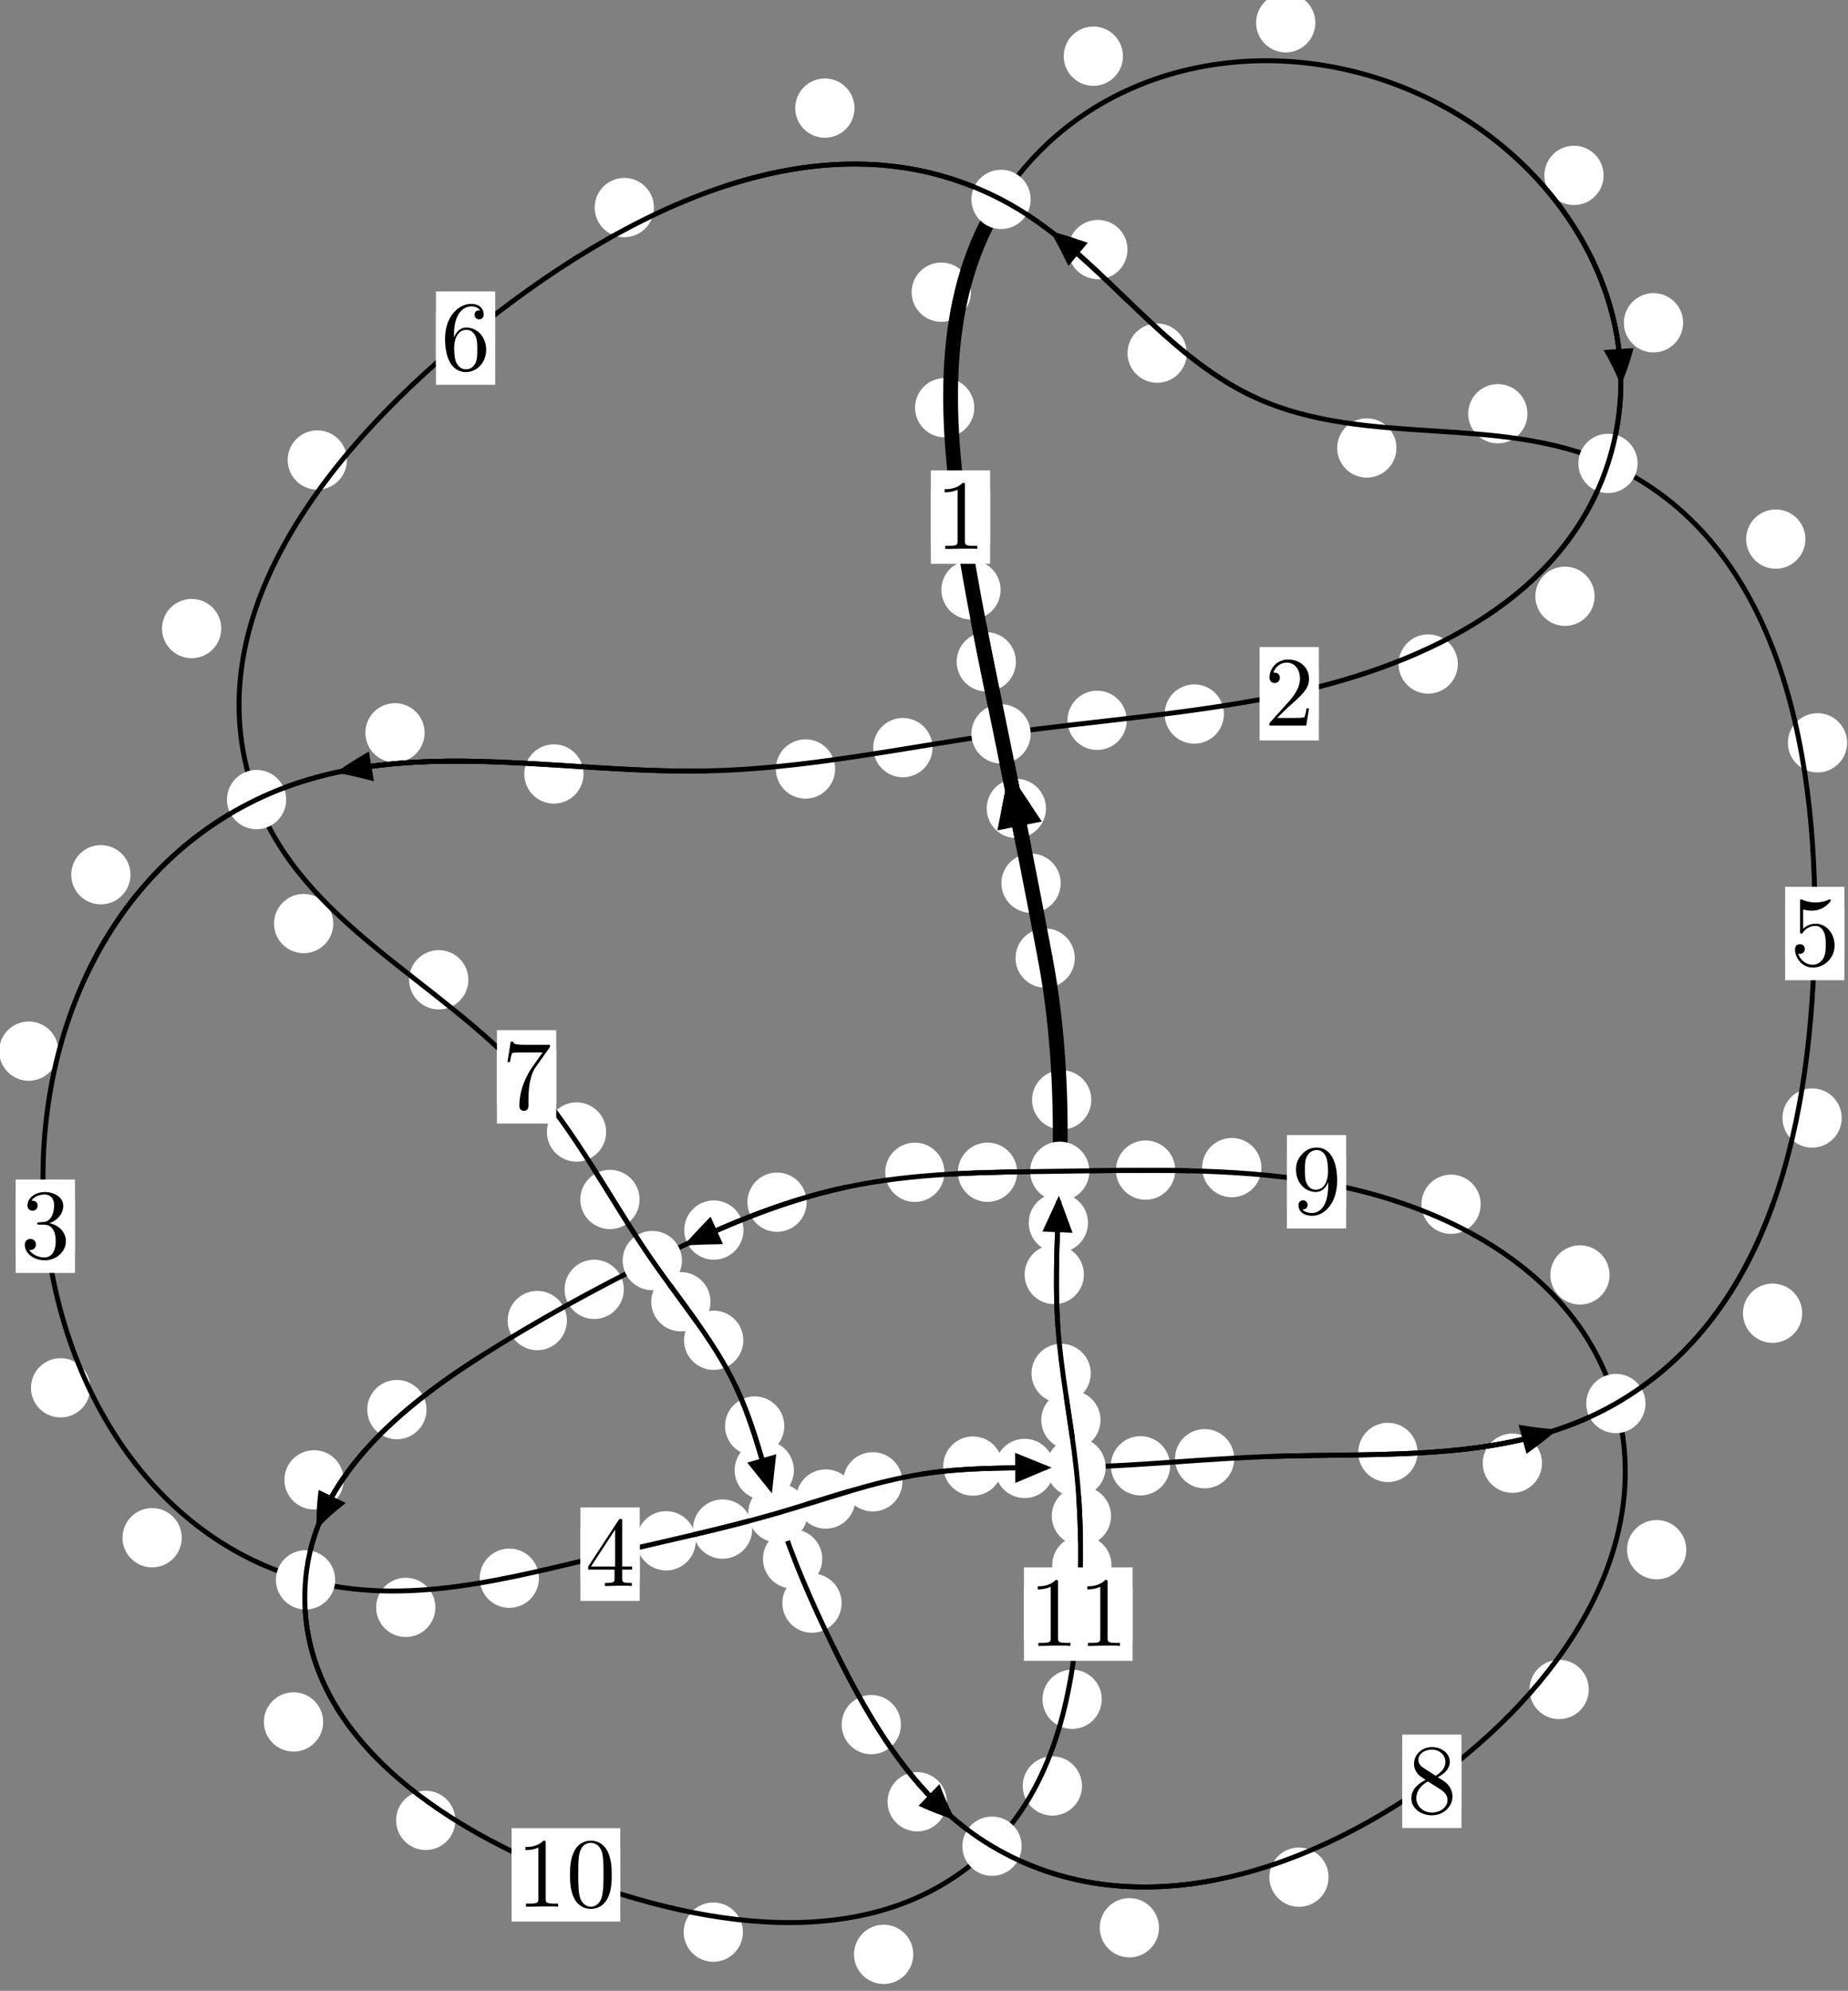 <?xml version="1.0"?>
<!-- Created by MetaPost 1.999 on 2021.07.06:0003 -->
<svg version="1.1" xmlns="http://www.w3.org/2000/svg" xmlns:xlink="http://www.w3.org/1999/xlink" width="186.453" height="200.759" viewBox="0 0 186.453 200.759">
<rect x="0" y="0" width="186.453" height="200.759" fill="#808080" stroke="none"/>
<!-- Original BoundingBox: -101.087036 -126.065720 85.366364 74.693665 -->
  <defs>
    <g transform="scale(0.01,0.01)" id="GLYPHcmr10_48">
      <path style="fill-rule: evenodd;" d="M460 -320C460 -400,455 -480,420 -554C374 -650,292 -666,250 -666C190 -666,117 -640,76 -547C44 -478,39 -400,39 -320C39 -245,43 -155,84 -79C127 2,200 22,249 22C303 22,379 1,423 -94C455 -163,460 -241,460 -320M249 -0C210 -0,151 -25,133 -121C122 -181,122 -273,122 -332C122 -396,122 -462,130 -516C149 -635,224 -644,249 -644C282 -644,348 -626,367 -527C377 -471,377 -395,377 -332C377 -257,377 -189,366 -125C351 -30,294 -0,249 -0"></path>
    </g>
    <g transform="scale(0.01,0.01)" id="GLYPHcmr10_49">
      <path style="fill-rule: evenodd;" d="M294 -640C294 -664,294 -666,271 -666C209 -602,121 -602,89 -602L89 -571C109 -571,168 -571,220 -597L220 -79C220 -43,217 -31,127 -31L95 -31L95 -0L257 -0L130 -3L217 -3L257 -3L297 -3L384 -3L419 -0L419 -31L387 -31C297 -31,294 -42,294 -79"></path>
    </g>
    <g transform="scale(0.01,0.01)" id="GLYPHcmr10_50">
      <path style="fill-rule: evenodd;" d="M127 -77L233 -180C389 -318,449 -372,449 -472C449 -586,359 -666,237 -666C124 -666,50 -574,50 -485C50 -429,100 -429,103 -429C120 -429,155 -441,155 -482C155 -508,137 -534,102 -534C94 -534,92 -534,89 -533C112 -598,166 -635,224 -635C315 -635,358 -554,358 -472C358 -392,308 -313,253 -251L61 -37C50 -26,50 -24,50 -0L421 -0L449 -174L424 -174C419 -144,412 -100,402 -85C395 -77,329 -77,307 -77"></path>
    </g>
    <g transform="scale(0.01,0.01)" id="GLYPHcmr10_51">
      <path style="fill-rule: evenodd;" d="M290 -352C372 -379,430 -449,430 -528C430 -610,342 -666,246 -666C145 -666,69 -606,69 -530C69 -497,91 -478,120 -478C151 -478,171 -500,171 -529C171 -579,124 -579,109 -579C140 -628,206 -641,242 -641C283 -641,338 -619,338 -529C338 -517,336 -459,310 -415C280 -367,246 -364,221 -363C213 -362,189 -360,182 -360C174 -359,167 -358,167 -348C167 -337,174 -337,191 -337L235 -337C317 -337,354 -269,354 -171C354 -35,285 -6,241 -6C198 -6,123 -23,88 -82C123 -77,154 -99,154 -137C154 -173,127 -193,98 -193C74 -193,42 -179,42 -135C42 -44,135 22,244 22C366 22,457 -69,457 -171C457 -253,394 -331,290 -352"></path>
    </g>
    <g transform="scale(0.01,0.01)" id="GLYPHcmr10_52">
      <path style="fill-rule: evenodd;" d="M294 -165L294 -78C294 -42,292 -31,218 -31L197 -31L197 -0L332 -0L238 -3L290 -3L332 -3L374 -3L427 -3L468 -0L468 -31L447 -31C373 -31,371 -42,371 -78L371 -165L471 -165L471 -196L371 -196L371 -651C371 -671,371 -677,355 -677C346 -677,343 -677,335 -665L28 -196L28 -165M300 -196L56 -196L300 -569"></path>
    </g>
    <g transform="scale(0.01,0.01)" id="GLYPHcmr10_53">
      <path style="fill-rule: evenodd;" d="M449 -201C449 -320,367 -420,259 -420C211 -420,168 -404,132 -369L132 -564C152 -558,185 -551,217 -551C340 -551,410 -642,410 -655C410 -661,407 -666,400 -666C399 -666,397 -666,392 -663C372 -654,323 -634,256 -634C216 -634,170 -641,123 -662C115 -665,113 -665,111 -665C101 -665,101 -657,101 -641L101 -345C101 -327,101 -319,115 -319C122 -319,124 -322,128 -328C139 -344,176 -398,257 -398C309 -398,334 -352,342 -334C358 -297,360 -258,360 -208C360 -173,360 -113,336 -71C312 -32,275 -6,229 -6C156 -6,99 -59,82 -118C85 -117,88 -116,99 -116C132 -116,149 -141,149 -165C149 -189,132 -214,99 -214C85 -214,50 -207,50 -161C50 -75,119 22,231 22C347 22,449 -74,449 -201"></path>
    </g>
    <g transform="scale(0.01,0.01)" id="GLYPHcmr10_54">
      <path style="fill-rule: evenodd;" d="M132 -328L132 -352C132 -605,256 -641,307 -641C331 -641,373 -635,395 -601C380 -601,340 -601,340 -556C340 -525,364 -510,386 -510C402 -510,432 -519,432 -558C432 -618,388 -666,305 -666C177 -666,42 -537,42 -316C42 -49,158 22,251 22C362 22,457 -72,457 -204C457 -331,368 -427,257 -427C189 -427,152 -376,132 -328M251 -6C188 -6,158 -66,152 -81C134 -128,134 -208,134 -226C134 -304,166 -404,256 -404C272 -404,318 -404,349 -342C367 -305,367 -254,367 -205C367 -157,367 -107,350 -71C320 -11,274 -6,251 -6"></path>
    </g>
    <g transform="scale(0.01,0.01)" id="GLYPHcmr10_55">
      <path style="fill-rule: evenodd;" d="M476 -609C485 -621,485 -623,485 -644L242 -644C120 -644,118 -657,114 -676L89 -676L56 -470L81 -470C84 -486,93 -549,106 -561C113 -567,191 -567,204 -567L411 -567C400 -551,321 -442,299 -409C209 -274,176 -135,176 -33C176 -23,176 22,222 22C268 22,268 -23,268 -33L268 -84C268 -139,271 -194,279 -248C283 -271,297 -357,341 -419"></path>
    </g>
    <g transform="scale(0.01,0.01)" id="GLYPHcmr10_56">
      <path style="fill-rule: evenodd;" d="M163 -457C117 -487,113 -521,113 -538C113 -599,178 -641,249 -641C322 -641,386 -589,386 -517C386 -460,347 -412,287 -377M309 -362C381 -399,430 -451,430 -517C430 -609,341 -666,250 -666C150 -666,69 -592,69 -499C69 -481,71 -436,113 -389C124 -377,161 -352,186 -335C128 -306,42 -250,42 -151C42 -45,144 22,249 22C362 22,457 -61,457 -168C457 -204,446 -249,408 -291C389 -312,373 -322,309 -362M209 -320L332 -242C360 -223,407 -193,407 -132C407 -58,332 -6,250 -6C164 -6,92 -68,92 -151C92 -209,124 -273,209 -320"></path>
    </g>
    <g transform="scale(0.01,0.01)" id="GLYPHcmr10_57">
      <path style="fill-rule: evenodd;" d="M367 -318L367 -286C367 -52,263 -6,205 -6C188 -6,134 -8,107 -42C151 -42,159 -71,159 -88C159 -119,135 -134,113 -134C97 -134,67 -125,67 -86C67 -19,121 22,206 22C335 22,457 -114,457 -329C457 -598,342 -666,253 -666C198 -666,149 -648,106 -603C65 -558,42 -516,42 -441C42 -316,130 -218,242 -218C303 -218,344 -260,367 -318M243 -241C227 -241,181 -241,150 -304C132 -341,132 -391,132 -440C132 -494,132 -541,153 -578C180 -628,218 -641,253 -641C299 -641,332 -607,349 -562C361 -530,365 -467,365 -421C365 -338,331 -241,243 -241"></path>
    </g>
  </defs>
  <path d="M107.015 89.062C107.015 88.27,106.7 87.509,106.139 86.949C105.579 86.388,104.819 86.073,104.026 86.073C103.233 86.073,102.473 86.388,101.913 86.949C101.352 87.509,101.037 88.27,101.037 89.062C101.037 89.855,101.352 90.615,101.913 91.176C102.473 91.736,103.233 92.051,104.026 92.051C104.819 92.051,105.579 91.736,106.139 91.176C106.7 90.615,107.015 89.855,107.015 89.062Z" style="fill: rgb(100%,100%,100%);stroke: none;"></path>
  <path d="M108.44 96.61C108.44 95.818,108.125 95.058,107.564 94.497C107.004 93.937,106.244 93.622,105.451 93.622C104.658 93.622,103.898 93.937,103.338 94.497C102.777 95.058,102.462 95.818,102.462 96.61C102.462 97.403,102.777 98.163,103.338 98.724C103.898 99.284,104.658 99.599,105.451 99.599C106.244 99.599,107.004 99.284,107.564 98.724C108.125 98.163,108.44 97.403,108.44 96.61Z" style="fill: rgb(100%,100%,100%);stroke: none;"></path>
  <path d="M102.5 66.737C102.5 65.944,102.185 65.184,101.625 64.623C101.064 64.063,100.304 63.748,99.512 63.748C98.719 63.748,97.959 64.063,97.398 64.623C96.838 65.184,96.523 65.944,96.523 66.737C96.523 67.529,96.838 68.29,97.398 68.85C97.959 69.411,98.719 69.725,99.512 69.725C100.304 69.725,101.064 69.411,101.625 68.85C102.185 68.29,102.5 67.529,102.5 66.737Z" style="fill: rgb(100%,100%,100%);stroke: none;"></path>
  <path d="M105.531 81.525C105.531 80.732,105.216 79.972,104.655 79.412C104.095 78.851,103.335 78.536,102.542 78.536C101.749 78.536,100.989 78.851,100.429 79.412C99.868 79.972,99.553 80.732,99.553 81.525C99.553 82.318,99.868 83.078,100.429 83.638C100.989 84.199,101.749 84.514,102.542 84.514C103.335 84.514,104.095 84.199,104.655 83.638C105.216 83.078,105.531 82.318,105.531 81.525Z" style="fill: rgb(100%,100%,100%);stroke: none;"></path>
  <path d="M98.3 41.112C98.3 40.319,97.985 39.559,97.425 38.999C96.864 38.438,96.104 38.123,95.311 38.123C94.519 38.123,93.758 38.438,93.198 38.999C92.638 39.559,92.323 40.319,92.323 41.112C92.323 41.905,92.638 42.665,93.198 43.225C93.758 43.786,94.519 44.101,95.311 44.101C96.104 44.101,96.864 43.786,97.425 43.225C97.985 42.665,98.3 41.905,98.3 41.112Z" style="fill: rgb(100%,100%,100%);stroke: none;"></path>
  <path d="M100.957 59.48C100.957 58.688,100.642 57.928,100.081 57.367C99.521 56.807,98.761 56.492,97.968 56.492C97.175 56.492,96.415 56.807,95.855 57.367C95.294 57.928,94.979 58.688,94.979 59.48C94.979 60.273,95.294 61.033,95.855 61.594C96.415 62.154,97.175 62.469,97.968 62.469C98.761 62.469,99.521 62.154,100.081 61.594C100.642 61.033,100.957 60.273,100.957 59.48Z" style="fill: rgb(100%,100%,100%);stroke: none;"></path>
  <path d="M113.301 5.667C113.301 4.874,112.986 4.114,112.426 3.553C111.865 2.993,111.105 2.678,110.312 2.678C109.52 2.678,108.76 2.993,108.199 3.553C107.639 4.114,107.324 4.874,107.324 5.667C107.324 6.459,107.639 7.22,108.199 7.78C108.76 8.341,109.52 8.656,110.312 8.656C111.105 8.656,111.865 8.341,112.426 7.78C112.986 7.22,113.301 6.459,113.301 5.667Z" style="fill: rgb(100%,100%,100%);stroke: none;"></path>
  <path d="M97.956 29.463C97.956 28.671,97.641 27.911,97.081 27.35C96.52 26.79,95.76 26.475,94.967 26.475C94.175 26.475,93.414 26.79,92.854 27.35C92.293 27.911,91.979 28.671,91.979 29.463C91.979 30.256,92.293 31.016,92.854 31.577C93.414 32.137,94.175 32.452,94.967 32.452C95.76 32.452,96.52 32.137,97.081 31.577C97.641 31.016,97.956 30.256,97.956 29.463Z" style="fill: rgb(100%,100%,100%);stroke: none;"></path>
  <path d="M161.795 17.686C161.795 16.893,161.48 16.133,160.919 15.572C160.359 15.012,159.599 14.697,158.806 14.697C158.013 14.697,157.253 15.012,156.693 15.572C156.132 16.133,155.817 16.893,155.817 17.686C155.817 18.478,156.132 19.238,156.693 19.799C157.253 20.359,158.013 20.674,158.806 20.674C159.599 20.674,160.359 20.359,160.919 19.799C161.48 19.238,161.795 18.478,161.795 17.686Z" style="fill: rgb(100%,100%,100%);stroke: none;"></path>
  <path d="M132.711 2.295C132.711 1.502,132.396 0.742,131.836 0.182C131.275 -0.379,130.515 -0.694,129.723 -0.694C128.93 -0.694,128.17 -0.379,127.609 0.182C127.049 0.742,126.734 1.502,126.734 2.295C126.734 3.088,127.049 3.848,127.609 4.408C128.17 4.969,128.93 5.284,129.723 5.284C130.515 5.284,131.275 4.969,131.836 4.408C132.396 3.848,132.711 3.088,132.711 2.295Z" style="fill: rgb(100%,100%,100%);stroke: none;"></path>
  <path d="M160.886 60.129C160.886 59.336,160.572 58.576,160.011 58.015C159.451 57.455,158.69 57.14,157.898 57.14C157.105 57.14,156.345 57.455,155.784 58.015C155.224 58.576,154.909 59.336,154.909 60.129C154.909 60.921,155.224 61.682,155.784 62.242C156.345 62.802,157.105 63.117,157.898 63.117C158.69 63.117,159.451 62.802,160.011 62.242C160.572 61.682,160.886 60.921,160.886 60.129Z" style="fill: rgb(100%,100%,100%);stroke: none;"></path>
  <path d="M169.818 32.549C169.818 31.756,169.503 30.996,168.942 30.436C168.382 29.875,167.622 29.56,166.829 29.56C166.036 29.56,165.276 29.875,164.716 30.436C164.155 30.996,163.84 31.756,163.84 32.549C163.84 33.342,164.155 34.102,164.716 34.662C165.276 35.223,166.036 35.538,166.829 35.538C167.622 35.538,168.382 35.223,168.942 34.662C169.503 34.102,169.818 33.342,169.818 32.549Z" style="fill: rgb(100%,100%,100%);stroke: none;"></path>
  <path d="M123.486 72.004C123.486 71.211,123.171 70.451,122.61 69.89C122.05 69.33,121.29 69.015,120.497 69.015C119.704 69.015,118.944 69.33,118.384 69.89C117.823 70.451,117.508 71.211,117.508 72.004C117.508 72.796,117.823 73.556,118.384 74.117C118.944 74.677,119.704 74.992,120.497 74.992C121.29 74.992,122.05 74.677,122.61 74.117C123.171 73.556,123.486 72.796,123.486 72.004Z" style="fill: rgb(100%,100%,100%);stroke: none;"></path>
  <path d="M147.085 66.96C147.085 66.167,146.77 65.407,146.209 64.846C145.649 64.286,144.889 63.971,144.096 63.971C143.303 63.971,142.543 64.286,141.983 64.846C141.422 65.407,141.107 66.167,141.107 66.96C141.107 67.752,141.422 68.512,141.983 69.073C142.543 69.633,143.303 69.948,144.096 69.948C144.889 69.948,145.649 69.633,146.209 69.073C146.77 68.512,147.085 67.752,147.085 66.96Z" style="fill: rgb(100%,100%,100%);stroke: none;"></path>
  <path d="M94.085 75.391C94.085 74.599,93.77 73.838,93.209 73.278C92.649 72.717,91.889 72.402,91.096 72.402C90.303 72.402,89.543 72.717,88.983 73.278C88.422 73.838,88.107 74.599,88.107 75.391C88.107 76.184,88.422 76.944,88.983 77.505C89.543 78.065,90.303 78.38,91.096 78.38C91.889 78.38,92.649 78.065,93.209 77.505C93.77 76.944,94.085 76.184,94.085 75.391Z" style="fill: rgb(100%,100%,100%);stroke: none;"></path>
  <path d="M113.683 72.638C113.683 71.846,113.368 71.085,112.807 70.525C112.247 69.964,111.487 69.65,110.694 69.65C109.901 69.65,109.141 69.964,108.581 70.525C108.02 71.085,107.705 71.846,107.705 72.638C107.705 73.431,108.02 74.191,108.581 74.752C109.141 75.312,109.901 75.627,110.694 75.627C111.487 75.627,112.247 75.312,112.807 74.752C113.368 74.191,113.683 73.431,113.683 72.638Z" style="fill: rgb(100%,100%,100%);stroke: none;"></path>
  <path d="M58.873 78.046C58.873 77.254,58.558 76.494,57.998 75.933C57.437 75.373,56.677 75.058,55.884 75.058C55.092 75.058,54.332 75.373,53.771 75.933C53.211 76.494,52.896 77.254,52.896 78.046C52.896 78.839,53.211 79.599,53.771 80.16C54.332 80.72,55.092 81.035,55.884 81.035C56.677 81.035,57.437 80.72,57.998 80.16C58.558 79.599,58.873 78.839,58.873 78.046Z" style="fill: rgb(100%,100%,100%);stroke: none;"></path>
  <path d="M84.258 77.545C84.258 76.752,83.944 75.992,83.383 75.431C82.823 74.871,82.062 74.556,81.27 74.556C80.477 74.556,79.717 74.871,79.156 75.431C78.596 75.992,78.281 76.752,78.281 77.545C78.281 78.337,78.596 79.098,79.156 79.658C79.717 80.219,80.477 80.534,81.27 80.534C82.062 80.534,82.823 80.219,83.383 79.658C83.944 79.098,84.258 78.337,84.258 77.545Z" style="fill: rgb(100%,100%,100%);stroke: none;"></path>
  <path d="M13.164 88.21C13.164 87.417,12.849 86.657,12.288 86.096C11.728 85.536,10.968 85.221,10.175 85.221C9.382 85.221,8.622 85.536,8.062 86.096C7.501 86.657,7.186 87.417,7.186 88.21C7.186 89.002,7.501 89.762,8.062 90.323C8.622 90.883,9.382 91.198,10.175 91.198C10.968 91.198,11.728 90.883,12.288 90.323C12.849 89.762,13.164 89.002,13.164 88.21Z" style="fill: rgb(100%,100%,100%);stroke: none;"></path>
  <path d="M42.842 73.896C42.842 73.103,42.527 72.343,41.966 71.782C41.406 71.222,40.646 70.907,39.853 70.907C39.06 70.907,38.3 71.222,37.74 71.782C37.179 72.343,36.864 73.103,36.864 73.896C36.864 74.688,37.179 75.448,37.74 76.009C38.3 76.569,39.06 76.884,39.853 76.884C40.646 76.884,41.406 76.569,41.966 76.009C42.527 75.448,42.842 74.688,42.842 73.896Z" style="fill: rgb(100%,100%,100%);stroke: none;"></path>
  <path d="M9.103 139.947C9.103 139.155,8.788 138.394,8.227 137.834C7.667 137.273,6.907 136.959,6.114 136.959C5.321 136.959,4.561 137.273,4.001 137.834C3.44 138.394,3.125 139.155,3.125 139.947C3.125 140.74,3.44 141.5,4.001 142.061C4.561 142.621,5.321 142.936,6.114 142.936C6.907 142.936,7.667 142.621,8.227 142.061C8.788 141.5,9.103 140.74,9.103 139.947Z" style="fill: rgb(100%,100%,100%);stroke: none;"></path>
  <path d="M5.89 105.998C5.89 105.205,5.575 104.445,5.015 103.884C4.455 103.324,3.694 103.009,2.902 103.009C2.109 103.009,1.349 103.324,0.788 103.884C0.228 104.445,-0.087 105.205,-0.087 105.998C-0.087 106.79,0.228 107.55,0.788 108.111C1.349 108.671,2.109 108.986,2.902 108.986C3.694 108.986,4.455 108.671,5.015 108.111C5.575 107.55,5.89 106.79,5.89 105.998Z" style="fill: rgb(100%,100%,100%);stroke: none;"></path>
  <path d="M43.927 162.091C43.927 161.298,43.612 160.538,43.052 159.977C42.492 159.417,41.731 159.102,40.939 159.102C40.146 159.102,39.386 159.417,38.825 159.977C38.265 160.538,37.95 161.298,37.95 162.091C37.95 162.883,38.265 163.643,38.825 164.204C39.386 164.764,40.146 165.079,40.939 165.079C41.731 165.079,42.492 164.764,43.052 164.204C43.612 163.643,43.927 162.883,43.927 162.091Z" style="fill: rgb(100%,100%,100%);stroke: none;"></path>
  <path d="M18.337 155.065C18.337 154.272,18.022 153.512,17.462 152.952C16.901 152.391,16.141 152.076,15.348 152.076C14.556 152.076,13.796 152.391,13.235 152.952C12.675 153.512,12.36 154.272,12.36 155.065C12.36 155.858,12.675 156.618,13.235 157.178C13.796 157.739,14.556 158.054,15.348 158.054C16.141 158.054,16.901 157.739,17.462 157.178C18.022 156.618,18.337 155.858,18.337 155.065Z" style="fill: rgb(100%,100%,100%);stroke: none;"></path>
  <path d="M70.198 155.374C70.198 154.582,69.883 153.821,69.322 153.261C68.762 152.701,68.002 152.386,67.209 152.386C66.416 152.386,65.656 152.701,65.096 153.261C64.535 153.821,64.22 154.582,64.22 155.374C64.22 156.167,64.535 156.927,65.096 157.488C65.656 158.048,66.416 158.363,67.209 158.363C68.002 158.363,68.762 158.048,69.322 157.488C69.883 156.927,70.198 156.167,70.198 155.374Z" style="fill: rgb(100%,100%,100%);stroke: none;"></path>
  <path d="M54.376 159.148C54.376 158.355,54.061 157.595,53.501 157.034C52.94 156.474,52.18 156.159,51.387 156.159C50.595 156.159,49.834 156.474,49.274 157.034C48.713 157.595,48.398 158.355,48.398 159.148C48.398 159.94,48.713 160.7,49.274 161.261C49.834 161.821,50.595 162.136,51.387 162.136C52.18 162.136,52.94 161.821,53.501 161.261C54.061 160.7,54.376 159.94,54.376 159.148Z" style="fill: rgb(100%,100%,100%);stroke: none;"></path>
  <path d="M86.301 151.162C86.301 150.37,85.986 149.609,85.426 149.049C84.865 148.489,84.105 148.174,83.312 148.174C82.52 148.174,81.759 148.489,81.199 149.049C80.639 149.609,80.324 150.37,80.324 151.162C80.324 151.955,80.639 152.715,81.199 153.276C81.759 153.836,82.52 154.151,83.312 154.151C84.105 154.151,84.865 153.836,85.426 153.276C85.986 152.715,86.301 151.955,86.301 151.162Z" style="fill: rgb(100%,100%,100%);stroke: none;"></path>
  <path d="M75.894 154.192C75.894 153.399,75.579 152.639,75.019 152.079C74.458 151.518,73.698 151.203,72.906 151.203C72.113 151.203,71.353 151.518,70.792 152.079C70.232 152.639,69.917 153.399,69.917 154.192C69.917 154.985,70.232 155.745,70.792 156.305C71.353 156.866,72.113 157.181,72.906 157.181C73.698 157.181,74.458 156.866,75.019 156.305C75.579 155.745,75.894 154.985,75.894 154.192Z" style="fill: rgb(100%,100%,100%);stroke: none;"></path>
  <path d="M101.148 147.839C101.148 147.047,100.833 146.286,100.273 145.726C99.712 145.165,98.952 144.851,98.159 144.851C97.367 144.851,96.607 145.165,96.046 145.726C95.486 146.286,95.171 147.047,95.171 147.839C95.171 148.632,95.486 149.392,96.046 149.953C96.607 150.513,97.367 150.828,98.159 150.828C98.952 150.828,99.712 150.513,100.273 149.953C100.833 149.392,101.148 148.632,101.148 147.839Z" style="fill: rgb(100%,100%,100%);stroke: none;"></path>
  <path d="M91.047 149.426C91.047 148.633,90.732 147.873,90.172 147.312C89.611 146.752,88.851 146.437,88.059 146.437C87.266 146.437,86.506 146.752,85.945 147.312C85.385 147.873,85.07 148.633,85.07 149.426C85.07 150.218,85.385 150.978,85.945 151.539C86.506 152.099,87.266 152.414,88.059 152.414C88.851 152.414,89.611 152.099,90.172 151.539C90.732 150.978,91.047 150.218,91.047 149.426Z" style="fill: rgb(100%,100%,100%);stroke: none;"></path>
  <path d="M118.056 147.809C118.056 147.017,117.741 146.257,117.181 145.696C116.62 145.136,115.86 144.821,115.068 144.821C114.275 144.821,113.515 145.136,112.954 145.696C112.394 146.257,112.079 147.017,112.079 147.809C112.079 148.602,112.394 149.362,112.954 149.923C113.515 150.483,114.275 150.798,115.068 150.798C115.86 150.798,116.62 150.483,117.181 149.923C117.741 149.362,118.056 148.602,118.056 147.809Z" style="fill: rgb(100%,100%,100%);stroke: none;"></path>
  <path d="M106.366 148.078C106.366 147.285,106.051 146.525,105.491 145.964C104.93 145.404,104.17 145.089,103.377 145.089C102.585 145.089,101.825 145.404,101.264 145.964C100.704 146.525,100.389 147.285,100.389 148.078C100.389 148.87,100.704 149.63,101.264 150.191C101.825 150.751,102.585 151.066,103.377 151.066C104.17 151.066,104.93 150.751,105.491 150.191C106.051 149.63,106.366 148.87,106.366 148.078Z" style="fill: rgb(100%,100%,100%);stroke: none;"></path>
  <path d="M143.018 146.464C143.018 145.671,142.703 144.911,142.142 144.35C141.582 143.79,140.822 143.475,140.029 143.475C139.236 143.475,138.476 143.79,137.916 144.35C137.355 144.911,137.04 145.671,137.04 146.464C137.04 147.256,137.355 148.017,137.916 148.577C138.476 149.138,139.236 149.452,140.029 149.452C140.822 149.452,141.582 149.138,142.142 148.577C142.703 148.017,143.018 147.256,143.018 146.464Z" style="fill: rgb(100%,100%,100%);stroke: none;"></path>
  <path d="M124.529 147.098C124.529 146.305,124.214 145.545,123.654 144.984C123.093 144.424,122.333 144.109,121.54 144.109C120.748 144.109,119.988 144.424,119.427 144.984C118.867 145.545,118.552 146.305,118.552 147.098C118.552 147.89,118.867 148.65,119.427 149.211C119.988 149.771,120.748 150.086,121.54 150.086C122.333 150.086,123.093 149.771,123.654 149.211C124.214 148.65,124.529 147.89,124.529 147.098Z" style="fill: rgb(100%,100%,100%);stroke: none;"></path>
  <path d="M181.831 132.423C181.831 131.631,181.516 130.871,180.956 130.31C180.395 129.75,179.635 129.435,178.842 129.435C178.05 129.435,177.29 129.75,176.729 130.31C176.169 130.871,175.854 131.631,175.854 132.423C175.854 133.216,176.169 133.976,176.729 134.537C177.29 135.097,178.05 135.412,178.842 135.412C179.635 135.412,180.395 135.097,180.956 134.537C181.516 133.976,181.831 133.216,181.831 132.423Z" style="fill: rgb(100%,100%,100%);stroke: none;"></path>
  <path d="M155.577 147.55C155.577 146.757,155.262 145.997,154.702 145.436C154.141 144.876,153.381 144.561,152.588 144.561C151.796 144.561,151.036 144.876,150.475 145.436C149.915 145.997,149.6 146.757,149.6 147.55C149.6 148.342,149.915 149.102,150.475 149.663C151.036 150.223,151.796 150.538,152.588 150.538C153.381 150.538,154.141 150.223,154.702 149.663C155.262 149.102,155.577 148.342,155.577 147.55Z" style="fill: rgb(100%,100%,100%);stroke: none;"></path>
  <path d="M186.366 74.905C186.366 74.113,186.051 73.353,185.491 72.792C184.93 72.232,184.17 71.917,183.378 71.917C182.585 71.917,181.825 72.232,181.264 72.792C180.704 73.353,180.389 74.113,180.389 74.905C180.389 75.698,180.704 76.458,181.264 77.019C181.825 77.579,182.585 77.894,183.378 77.894C184.17 77.894,184.93 77.579,185.491 77.019C186.051 76.458,186.366 75.698,186.366 74.905Z" style="fill: rgb(100%,100%,100%);stroke: none;"></path>
  <path d="M185.82 112.741C185.82 111.948,185.505 111.188,184.944 110.628C184.384 110.067,183.623 109.752,182.831 109.752C182.038 109.752,181.278 110.067,180.717 110.628C180.157 111.188,179.842 111.948,179.842 112.741C179.842 113.534,180.157 114.294,180.717 114.854C181.278 115.415,182.038 115.73,182.831 115.73C183.623 115.73,184.384 115.415,184.944 114.854C185.505 114.294,185.82 113.534,185.82 112.741Z" style="fill: rgb(100%,100%,100%);stroke: none;"></path>
  <path d="M154.112 41.72C154.112 40.927,153.797 40.167,153.236 39.606C152.676 39.046,151.916 38.731,151.123 38.731C150.33 38.731,149.57 39.046,149.01 39.606C148.449 40.167,148.134 40.927,148.134 41.72C148.134 42.512,148.449 43.272,149.01 43.833C149.57 44.393,150.33 44.708,151.123 44.708C151.916 44.708,152.676 44.393,153.236 43.833C153.797 43.272,154.112 42.512,154.112 41.72Z" style="fill: rgb(100%,100%,100%);stroke: none;"></path>
  <path d="M182.156 54.363C182.156 53.57,181.841 52.81,181.281 52.249C180.72 51.689,179.96 51.374,179.167 51.374C178.375 51.374,177.614 51.689,177.054 52.249C176.493 52.81,176.178 53.57,176.178 54.363C176.178 55.155,176.493 55.916,177.054 56.476C177.614 57.037,178.375 57.352,179.167 57.352C179.96 57.352,180.72 57.037,181.281 56.476C181.841 55.916,182.156 55.155,182.156 54.363Z" style="fill: rgb(100%,100%,100%);stroke: none;"></path>
  <path d="M119.74 35.611C119.74 34.818,119.425 34.058,118.865 33.497C118.304 32.937,117.544 32.622,116.752 32.622C115.959 32.622,115.199 32.937,114.638 33.497C114.078 34.058,113.763 34.818,113.763 35.611C113.763 36.403,114.078 37.163,114.638 37.724C115.199 38.284,115.959 38.599,116.752 38.599C117.544 38.599,118.304 38.284,118.865 37.724C119.425 37.163,119.74 36.403,119.74 35.611Z" style="fill: rgb(100%,100%,100%);stroke: none;"></path>
  <path d="M140.892 45.175C140.892 44.383,140.577 43.622,140.017 43.062C139.456 42.502,138.696 42.187,137.904 42.187C137.111 42.187,136.351 42.502,135.79 43.062C135.23 43.622,134.915 44.383,134.915 45.175C134.915 45.968,135.23 46.728,135.79 47.289C136.351 47.849,137.111 48.164,137.904 48.164C138.696 48.164,139.456 47.849,140.017 47.289C140.577 46.728,140.892 45.968,140.892 45.175Z" style="fill: rgb(100%,100%,100%);stroke: none;"></path>
  <path d="M86.213 10.904C86.213 10.111,85.898 9.351,85.337 8.79C84.777 8.23,84.017 7.915,83.224 7.915C82.431 7.915,81.671 8.23,81.111 8.79C80.55 9.351,80.235 10.111,80.235 10.904C80.235 11.696,80.55 12.456,81.111 13.017C81.671 13.577,82.431 13.892,83.224 13.892C84.017 13.892,84.777 13.577,85.337 13.017C85.898 12.456,86.213 11.696,86.213 10.904Z" style="fill: rgb(100%,100%,100%);stroke: none;"></path>
  <path d="M113.757 25.166C113.757 24.373,113.442 23.613,112.881 23.053C112.321 22.492,111.561 22.177,110.768 22.177C109.975 22.177,109.215 22.492,108.655 23.053C108.094 23.613,107.779 24.373,107.779 25.166C107.779 25.959,108.094 26.719,108.655 27.279C109.215 27.84,109.975 28.155,110.768 28.155C111.561 28.155,112.321 27.84,112.881 27.279C113.442 26.719,113.757 25.959,113.757 25.166Z" style="fill: rgb(100%,100%,100%);stroke: none;"></path>
  <path d="M35.002 46.388C35.002 45.595,34.687 44.835,34.127 44.275C33.566 43.714,32.806 43.399,32.014 43.399C31.221 43.399,30.461 43.714,29.9 44.275C29.34 44.835,29.025 45.595,29.025 46.388C29.025 47.181,29.34 47.941,29.9 48.501C30.461 49.062,31.221 49.377,32.014 49.377C32.806 49.377,33.566 49.062,34.127 48.501C34.687 47.941,35.002 47.181,35.002 46.388Z" style="fill: rgb(100%,100%,100%);stroke: none;"></path>
  <path d="M65.979 20.932C65.979 20.139,65.664 19.379,65.103 18.819C64.543 18.258,63.783 17.943,62.99 17.943C62.197 17.943,61.437 18.258,60.877 18.819C60.316 19.379,60.001 20.139,60.001 20.932C60.001 21.725,60.316 22.485,60.877 23.045C61.437 23.606,62.197 23.921,62.99 23.921C63.783 23.921,64.543 23.606,65.103 23.045C65.664 22.485,65.979 21.725,65.979 20.932Z" style="fill: rgb(100%,100%,100%);stroke: none;"></path>
  <path d="M33.625 93.134C33.625 92.341,33.31 91.581,32.749 91.02C32.189 90.46,31.429 90.145,30.636 90.145C29.843 90.145,29.083 90.46,28.523 91.02C27.962 91.581,27.647 92.341,27.647 93.134C27.647 93.926,27.962 94.686,28.523 95.247C29.083 95.807,29.843 96.122,30.636 96.122C31.429 96.122,32.189 95.807,32.749 95.247C33.31 94.686,33.625 93.926,33.625 93.134Z" style="fill: rgb(100%,100%,100%);stroke: none;"></path>
  <path d="M22.324 63.386C22.324 62.593,22.009 61.833,21.449 61.272C20.888 60.712,20.128 60.397,19.335 60.397C18.543 60.397,17.782 60.712,17.222 61.272C16.661 61.833,16.347 62.593,16.347 63.386C16.347 64.178,16.661 64.938,17.222 65.499C17.782 66.059,18.543 66.374,19.335 66.374C20.128 66.374,20.888 66.059,21.449 65.499C22.009 64.938,22.324 64.178,22.324 63.386Z" style="fill: rgb(100%,100%,100%);stroke: none;"></path>
  <path d="M61.157 114.152C61.157 113.359,60.842 112.599,60.282 112.038C59.721 111.478,58.961 111.163,58.168 111.163C57.376 111.163,56.616 111.478,56.055 112.038C55.495 112.599,55.18 113.359,55.18 114.152C55.18 114.944,55.495 115.705,56.055 116.265C56.616 116.826,57.376 117.141,58.168 117.141C58.961 117.141,59.721 116.826,60.282 116.265C60.842 115.705,61.157 114.944,61.157 114.152Z" style="fill: rgb(100%,100%,100%);stroke: none;"></path>
  <path d="M47.255 98.802C47.255 98.009,46.94 97.249,46.379 96.688C45.819 96.128,45.059 95.813,44.266 95.813C43.473 95.813,42.713 96.128,42.153 96.688C41.592 97.249,41.277 98.009,41.277 98.802C41.277 99.594,41.592 100.354,42.153 100.915C42.713 101.475,43.473 101.79,44.266 101.79C45.059 101.79,45.819 101.475,46.379 100.915C46.94 100.354,47.255 99.594,47.255 98.802Z" style="fill: rgb(100%,100%,100%);stroke: none;"></path>
  <path d="M71.684 131.266C71.684 130.473,71.369 129.713,70.809 129.153C70.248 128.592,69.488 128.277,68.696 128.277C67.903 128.277,67.143 128.592,66.582 129.153C66.022 129.713,65.707 130.473,65.707 131.266C65.707 132.059,66.022 132.819,66.582 133.38C67.143 133.94,67.903 134.255,68.696 134.255C69.488 134.255,70.248 133.94,70.809 133.38C71.369 132.819,71.684 132.059,71.684 131.266Z" style="fill: rgb(100%,100%,100%);stroke: none;"></path>
  <path d="M64.529 120.956C64.529 120.163,64.214 119.403,63.653 118.842C63.093 118.282,62.333 117.967,61.54 117.967C60.747 117.967,59.987 118.282,59.427 118.842C58.866 119.403,58.551 120.163,58.551 120.956C58.551 121.748,58.866 122.508,59.427 123.069C59.987 123.629,60.747 123.944,61.54 123.944C62.333 123.944,63.093 123.629,63.653 123.069C64.214 122.508,64.529 121.748,64.529 120.956Z" style="fill: rgb(100%,100%,100%);stroke: none;"></path>
  <path d="M79.13 143.801C79.13 143.008,78.815 142.248,78.255 141.688C77.694 141.127,76.934 140.812,76.141 140.812C75.349 140.812,74.589 141.127,74.028 141.688C73.468 142.248,73.153 143.008,73.153 143.801C73.153 144.594,73.468 145.354,74.028 145.914C74.589 146.475,75.349 146.79,76.141 146.79C76.934 146.79,77.694 146.475,78.255 145.914C78.815 145.354,79.13 144.594,79.13 143.801Z" style="fill: rgb(100%,100%,100%);stroke: none;"></path>
  <path d="M74.994 135.153C74.994 134.36,74.679 133.6,74.118 133.04C73.558 132.479,72.798 132.164,72.005 132.164C71.212 132.164,70.452 132.479,69.892 133.04C69.331 133.6,69.016 134.36,69.016 135.153C69.016 135.946,69.331 136.706,69.892 137.266C70.452 137.827,71.212 138.142,72.005 138.142C72.798 138.142,73.558 137.827,74.118 137.266C74.679 136.706,74.994 135.946,74.994 135.153Z" style="fill: rgb(100%,100%,100%);stroke: none;"></path>
  <path d="M82.957 157.199C82.957 156.407,82.642 155.647,82.082 155.086C81.521 154.526,80.761 154.211,79.968 154.211C79.176 154.211,78.415 154.526,77.855 155.086C77.294 155.647,76.979 156.407,76.979 157.199C76.979 157.992,77.294 158.752,77.855 159.313C78.415 159.873,79.176 160.188,79.968 160.188C80.761 160.188,81.521 159.873,82.082 159.313C82.642 158.752,82.957 157.992,82.957 157.199Z" style="fill: rgb(100%,100%,100%);stroke: none;"></path>
  <path d="M80.098 148.258C80.098 147.466,79.783 146.706,79.223 146.145C78.662 145.585,77.902 145.27,77.109 145.27C76.317 145.27,75.556 145.585,74.996 146.145C74.436 146.706,74.121 147.466,74.121 148.258C74.121 149.051,74.436 149.811,74.996 150.372C75.556 150.932,76.317 151.247,77.109 151.247C77.902 151.247,78.662 150.932,79.223 150.372C79.783 149.811,80.098 149.051,80.098 148.258Z" style="fill: rgb(100%,100%,100%);stroke: none;"></path>
  <path d="M90.897 173.91C90.897 173.117,90.582 172.357,90.021 171.797C89.461 171.236,88.701 170.921,87.908 170.921C87.115 170.921,86.355 171.236,85.795 171.797C85.234 172.357,84.919 173.117,84.919 173.91C84.919 174.703,85.234 175.463,85.795 176.023C86.355 176.584,87.115 176.899,87.908 176.899C88.701 176.899,89.461 176.584,90.021 176.023C90.582 175.463,90.897 174.703,90.897 173.91Z" style="fill: rgb(100%,100%,100%);stroke: none;"></path>
  <path d="M84.913 161.66C84.913 160.867,84.598 160.107,84.037 159.547C83.477 158.986,82.717 158.671,81.924 158.671C81.131 158.671,80.371 158.986,79.811 159.547C79.25 160.107,78.935 160.867,78.935 161.66C78.935 162.453,79.25 163.213,79.811 163.773C80.371 164.334,81.131 164.649,81.924 164.649C82.717 164.649,83.477 164.334,84.037 163.773C84.598 163.213,84.913 162.453,84.913 161.66Z" style="fill: rgb(100%,100%,100%);stroke: none;"></path>
  <path d="M116.935 194.395C116.935 193.602,116.62 192.842,116.06 192.282C115.499 191.721,114.739 191.406,113.946 191.406C113.154 191.406,112.393 191.721,111.833 192.282C111.272 192.842,110.958 193.602,110.958 194.395C110.958 195.188,111.272 195.948,111.833 196.508C112.393 197.069,113.154 197.384,113.946 197.384C114.739 197.384,115.499 197.069,116.06 196.508C116.62 195.948,116.935 195.188,116.935 194.395Z" style="fill: rgb(100%,100%,100%);stroke: none;"></path>
  <path d="M95.526 181.691C95.526 180.898,95.211 180.138,94.651 179.578C94.09 179.017,93.33 178.702,92.538 178.702C91.745 178.702,90.985 179.017,90.424 179.578C89.864 180.138,89.549 180.898,89.549 181.691C89.549 182.484,89.864 183.244,90.424 183.804C90.985 184.365,91.745 184.68,92.538 184.68C93.33 184.68,94.09 184.365,94.651 183.804C95.211 183.244,95.526 182.484,95.526 181.691Z" style="fill: rgb(100%,100%,100%);stroke: none;"></path>
  <path d="M160.299 170.367C160.299 169.574,159.984 168.814,159.423 168.254C158.863 167.693,158.103 167.378,157.31 167.378C156.517 167.378,155.757 167.693,155.197 168.254C154.636 168.814,154.321 169.574,154.321 170.367C154.321 171.16,154.636 171.92,155.197 172.48C155.757 173.041,156.517 173.356,157.31 173.356C158.103 173.356,158.863 173.041,159.423 172.48C159.984 171.92,160.299 171.16,160.299 170.367Z" style="fill: rgb(100%,100%,100%);stroke: none;"></path>
  <path d="M134.047 189.296C134.047 188.503,133.732 187.743,133.172 187.182C132.611 186.622,131.851 186.307,131.059 186.307C130.266 186.307,129.506 186.622,128.945 187.182C128.385 187.743,128.07 188.503,128.07 189.296C128.07 190.088,128.385 190.849,128.945 191.409C129.506 191.969,130.266 192.284,131.059 192.284C131.851 192.284,132.611 191.969,133.172 191.409C133.732 190.849,134.047 190.088,134.047 189.296Z" style="fill: rgb(100%,100%,100%);stroke: none;"></path>
  <path d="M162.398 128.565C162.398 127.772,162.083 127.012,161.523 126.451C160.962 125.891,160.202 125.576,159.409 125.576C158.617 125.576,157.857 125.891,157.296 126.451C156.736 127.012,156.421 127.772,156.421 128.565C156.421 129.357,156.736 130.117,157.296 130.678C157.857 131.238,158.617 131.553,159.409 131.553C160.202 131.553,160.962 131.238,161.523 130.678C162.083 130.117,162.398 129.357,162.398 128.565Z" style="fill: rgb(100%,100%,100%);stroke: none;"></path>
  <path d="M170.136 156.27C170.136 155.477,169.821 154.717,169.26 154.157C168.7 153.596,167.94 153.281,167.147 153.281C166.354 153.281,165.594 153.596,165.034 154.157C164.473 154.717,164.158 155.477,164.158 156.27C164.158 157.063,164.473 157.823,165.034 158.383C165.594 158.944,166.354 159.259,167.147 159.259C167.94 159.259,168.7 158.944,169.26 158.383C169.821 157.823,170.136 157.063,170.136 156.27Z" style="fill: rgb(100%,100%,100%);stroke: none;"></path>
  <path d="M127.272 117.742C127.272 116.949,126.957 116.189,126.397 115.629C125.836 115.068,125.076 114.753,124.283 114.753C123.491 114.753,122.73 115.068,122.17 115.629C121.609 116.189,121.295 116.949,121.295 117.742C121.295 118.535,121.609 119.295,122.17 119.855C122.73 120.416,123.491 120.731,124.283 120.731C125.076 120.731,125.836 120.416,126.397 119.855C126.957 119.295,127.272 118.535,127.272 117.742Z" style="fill: rgb(100%,100%,100%);stroke: none;"></path>
  <path d="M149.395 121.439C149.395 120.647,149.08 119.886,148.519 119.326C147.959 118.766,147.199 118.451,146.406 118.451C145.613 118.451,144.853 118.766,144.293 119.326C143.732 119.886,143.417 120.647,143.417 121.439C143.417 122.232,143.732 122.992,144.293 123.553C144.853 124.113,145.613 124.428,146.406 124.428C147.199 124.428,147.959 124.113,148.519 123.553C149.08 122.992,149.395 122.232,149.395 121.439Z" style="fill: rgb(100%,100%,100%);stroke: none;"></path>
  <path d="M102.624 118.208C102.624 117.415,102.309 116.655,101.749 116.095C101.188 115.534,100.428 115.219,99.635 115.219C98.843 115.219,98.082 115.534,97.522 116.095C96.961 116.655,96.646 117.415,96.646 118.208C96.646 119.001,96.961 119.761,97.522 120.321C98.082 120.882,98.843 121.197,99.635 121.197C100.428 121.197,101.188 120.882,101.749 120.321C102.309 119.761,102.624 119.001,102.624 118.208Z" style="fill: rgb(100%,100%,100%);stroke: none;"></path>
  <path d="M118.571 117.993C118.571 117.2,118.256 116.44,117.696 115.88C117.135 115.319,116.375 115.004,115.582 115.004C114.79 115.004,114.03 115.319,113.469 115.88C112.909 116.44,112.594 117.2,112.594 117.993C112.594 118.786,112.909 119.546,113.469 120.106C114.03 120.667,114.79 120.982,115.582 120.982C116.375 120.982,117.135 120.667,117.696 120.106C118.256 119.546,118.571 118.786,118.571 117.993Z" style="fill: rgb(100%,100%,100%);stroke: none;"></path>
  <path d="M81.387 121.229C81.387 120.436,81.072 119.676,80.512 119.115C79.951 118.555,79.191 118.24,78.398 118.24C77.606 118.24,76.846 118.555,76.285 119.115C75.725 119.676,75.41 120.436,75.41 121.229C75.41 122.021,75.725 122.781,76.285 123.342C76.846 123.902,77.606 124.217,78.398 124.217C79.191 124.217,79.951 123.902,80.512 123.342C81.072 122.781,81.387 122.021,81.387 121.229Z" style="fill: rgb(100%,100%,100%);stroke: none;"></path>
  <path d="M95.291 118.214C95.291 117.422,94.976 116.662,94.416 116.101C93.855 115.541,93.095 115.226,92.303 115.226C91.51 115.226,90.75 115.541,90.189 116.101C89.629 116.662,89.314 117.422,89.314 118.214C89.314 119.007,89.629 119.767,90.189 120.328C90.75 120.888,91.51 121.203,92.303 121.203C93.095 121.203,93.855 120.888,94.416 120.328C94.976 119.767,95.291 119.007,95.291 118.214Z" style="fill: rgb(100%,100%,100%);stroke: none;"></path>
  <path d="M62.94 130.018C62.94 129.225,62.625 128.465,62.064 127.905C61.504 127.344,60.744 127.029,59.951 127.029C59.158 127.029,58.398 127.344,57.838 127.905C57.277 128.465,56.962 129.225,56.962 130.018C56.962 130.811,57.277 131.571,57.838 132.131C58.398 132.692,59.158 133.007,59.951 133.007C60.744 133.007,61.504 132.692,62.064 132.131C62.625 131.571,62.94 130.811,62.94 130.018Z" style="fill: rgb(100%,100%,100%);stroke: none;"></path>
  <path d="M75.012 124.041C75.012 123.248,74.697 122.488,74.137 121.927C73.576 121.367,72.816 121.052,72.023 121.052C71.231 121.052,70.471 121.367,69.91 121.927C69.35 122.488,69.035 123.248,69.035 124.041C69.035 124.833,69.35 125.593,69.91 126.154C70.471 126.714,71.231 127.029,72.023 127.029C72.816 127.029,73.576 126.714,74.137 126.154C74.697 125.593,75.012 124.833,75.012 124.041Z" style="fill: rgb(100%,100%,100%);stroke: none;"></path>
  <path d="M43.029 142.144C43.029 141.351,42.714 140.591,42.154 140.031C41.593 139.47,40.833 139.155,40.04 139.155C39.248 139.155,38.487 139.47,37.927 140.031C37.366 140.591,37.052 141.351,37.052 142.144C37.052 142.937,37.366 143.697,37.927 144.257C38.487 144.818,39.248 145.133,40.04 145.133C40.833 145.133,41.593 144.818,42.154 144.257C42.714 143.697,43.029 142.937,43.029 142.144Z" style="fill: rgb(100%,100%,100%);stroke: none;"></path>
  <path d="M57.197 133.164C57.197 132.372,56.882 131.611,56.322 131.051C55.761 130.491,55.001 130.176,54.209 130.176C53.416 130.176,52.656 130.491,52.095 131.051C51.535 131.611,51.22 132.372,51.22 133.164C51.22 133.957,51.535 134.717,52.095 135.278C52.656 135.838,53.416 136.153,54.209 136.153C55.001 136.153,55.761 135.838,56.322 135.278C56.882 134.717,57.197 133.957,57.197 133.164Z" style="fill: rgb(100%,100%,100%);stroke: none;"></path>
  <path d="M32.604 173.642C32.604 172.849,32.289 172.089,31.728 171.528C31.168 170.968,30.408 170.653,29.615 170.653C28.822 170.653,28.062 170.968,27.502 171.528C26.941 172.089,26.626 172.849,26.626 173.642C26.626 174.434,26.941 175.195,27.502 175.755C28.062 176.316,28.822 176.631,29.615 176.631C30.408 176.631,31.168 176.316,31.728 175.755C32.289 175.195,32.604 174.434,32.604 173.642Z" style="fill: rgb(100%,100%,100%);stroke: none;"></path>
  <path d="M34.672 149.228C34.672 148.435,34.357 147.675,33.797 147.115C33.236 146.554,32.476 146.239,31.683 146.239C30.891 146.239,30.131 146.554,29.57 147.115C29.01 147.675,28.695 148.435,28.695 149.228C28.695 150.021,29.01 150.781,29.57 151.341C30.131 151.902,30.891 152.217,31.683 152.217C32.476 152.217,33.236 151.902,33.797 151.341C34.357 150.781,34.672 150.021,34.672 149.228Z" style="fill: rgb(100%,100%,100%);stroke: none;"></path>
  <path d="M74.957 194.836C74.957 194.043,74.642 193.283,74.081 192.723C73.521 192.162,72.761 191.847,71.968 191.847C71.175 191.847,70.415 192.162,69.855 192.723C69.294 193.283,68.979 194.043,68.979 194.836C68.979 195.629,69.294 196.389,69.855 196.949C70.415 197.51,71.175 197.825,71.968 197.825C72.761 197.825,73.521 197.51,74.081 196.949C74.642 196.389,74.957 195.629,74.957 194.836Z" style="fill: rgb(100%,100%,100%);stroke: none;"></path>
  <path d="M45.941 183.566C45.941 182.773,45.626 182.013,45.066 181.453C44.505 180.892,43.745 180.577,42.952 180.577C42.16 180.577,41.399 180.892,40.839 181.453C40.278 182.013,39.964 182.773,39.964 183.566C39.964 184.359,40.278 185.119,40.839 185.679C41.399 186.24,42.16 186.555,42.952 186.555C43.745 186.555,44.505 186.24,45.066 185.679C45.626 185.119,45.941 184.359,45.941 183.566Z" style="fill: rgb(100%,100%,100%);stroke: none;"></path>
  <path d="M109.167 180.098C109.167 179.306,108.852 178.546,108.292 177.985C107.731 177.425,106.971 177.11,106.178 177.11C105.386 177.11,104.626 177.425,104.065 177.985C103.505 178.546,103.19 179.306,103.19 180.098C103.19 180.891,103.505 181.651,104.065 182.212C104.626 182.772,105.386 183.087,106.178 183.087C106.971 183.087,107.731 182.772,108.292 182.212C108.852 181.651,109.167 180.891,109.167 180.098Z" style="fill: rgb(100%,100%,100%);stroke: none;"></path>
  <path d="M92.145 197.077C92.145 196.284,91.83 195.524,91.269 194.964C90.709 194.403,89.949 194.088,89.156 194.088C88.363 194.088,87.603 194.403,87.043 194.964C86.482 195.524,86.167 196.284,86.167 197.077C86.167 197.87,86.482 198.63,87.043 199.19C87.603 199.751,88.363 200.066,89.156 200.066C89.949 200.066,90.709 199.751,91.269 199.19C91.83 198.63,92.145 197.87,92.145 197.077Z" style="fill: rgb(100%,100%,100%);stroke: none;"></path>
  <path d="M112.14 157.835C112.14 157.042,111.825 156.282,111.265 155.722C110.704 155.161,109.944 154.846,109.151 154.846C108.359 154.846,107.598 155.161,107.038 155.722C106.478 156.282,106.163 157.042,106.163 157.835C106.163 158.628,106.478 159.388,107.038 159.948C107.598 160.509,108.359 160.824,109.151 160.824C109.944 160.824,110.704 160.509,111.265 159.948C111.825 159.388,112.14 158.628,112.14 157.835Z" style="fill: rgb(100%,100%,100%);stroke: none;"></path>
  <path d="M111.16 171.357C111.16 170.565,110.845 169.804,110.284 169.244C109.724 168.683,108.964 168.369,108.171 168.369C107.378 168.369,106.618 168.683,106.058 169.244C105.497 169.804,105.182 170.565,105.182 171.357C105.182 172.15,105.497 172.91,106.058 173.471C106.618 174.031,107.378 174.346,108.171 174.346C108.964 174.346,109.724 174.031,110.284 173.471C110.845 172.91,111.16 172.15,111.16 171.357Z" style="fill: rgb(100%,100%,100%);stroke: none;"></path>
  <path d="M111.035 143.199C111.035 142.406,110.72 141.646,110.16 141.085C109.599 140.525,108.839 140.21,108.046 140.21C107.254 140.21,106.493 140.525,105.933 141.085C105.372 141.646,105.058 142.406,105.058 143.199C105.058 143.991,105.372 144.751,105.933 145.312C106.493 145.872,107.254 146.187,108.046 146.187C108.839 146.187,109.599 145.872,110.16 145.312C110.72 144.751,111.035 143.991,111.035 143.199Z" style="fill: rgb(100%,100%,100%);stroke: none;"></path>
  <path d="M112.096 152.877C112.096 152.084,111.781 151.324,111.221 150.764C110.66 150.203,109.9 149.888,109.107 149.888C108.315 149.888,107.554 150.203,106.994 150.764C106.433 151.324,106.119 152.084,106.119 152.877C106.119 153.67,106.433 154.43,106.994 154.99C107.554 155.551,108.315 155.866,109.107 155.866C109.9 155.866,110.66 155.551,111.221 154.99C111.781 154.43,112.096 153.67,112.096 152.877Z" style="fill: rgb(100%,100%,100%);stroke: none;"></path>
  <path d="M109.357 128.521C109.357 127.728,109.042 126.968,108.482 126.408C107.922 125.847,107.161 125.532,106.369 125.532C105.576 125.532,104.816 125.847,104.255 126.408C103.695 126.968,103.38 127.728,103.38 128.521C103.38 129.314,103.695 130.074,104.255 130.634C104.816 131.195,105.576 131.51,106.369 131.51C107.161 131.51,107.922 131.195,108.482 130.634C109.042 130.074,109.357 129.314,109.357 128.521Z" style="fill: rgb(100%,100%,100%);stroke: none;"></path>
  <path d="M110.051 138.495C110.051 137.702,109.736 136.942,109.176 136.381C108.615 135.821,107.855 135.506,107.062 135.506C106.27 135.506,105.509 135.821,104.949 136.381C104.388 136.942,104.074 137.702,104.074 138.495C104.074 139.287,104.388 140.047,104.949 140.608C105.509 141.168,106.27 141.483,107.062 141.483C107.855 141.483,108.615 141.168,109.176 140.608C109.736 140.047,110.051 139.287,110.051 138.495Z" style="fill: rgb(100%,100%,100%);stroke: none;"></path>
  <path d="M110.106 110.909C110.106 110.117,109.791 109.357,109.231 108.796C108.67 108.236,107.91 107.921,107.117 107.921C106.325 107.921,105.565 108.236,105.004 108.796C104.444 109.357,104.129 110.117,104.129 110.909C104.129 111.702,104.444 112.462,105.004 113.023C105.565 113.583,106.325 113.898,107.117 113.898C107.91 113.898,108.67 113.583,109.231 113.023C109.791 112.462,110.106 111.702,110.106 110.909Z" style="fill: rgb(100%,100%,100%);stroke: none;"></path>
  <path d="M109.771 123.314C109.771 122.521,109.456 121.761,108.896 121.201C108.335 120.64,107.575 120.325,106.782 120.325C105.99 120.325,105.229 120.64,104.669 121.201C104.108 121.761,103.794 122.521,103.794 123.314C103.794 124.107,104.108 124.867,104.669 125.427C105.229 125.988,105.99 126.303,106.782 126.303C107.575 126.303,108.335 125.988,108.896 125.427C109.456 124.867,109.771 124.107,109.771 123.314Z" style="fill: rgb(100%,100%,100%);stroke: none;"></path>
  <path d="M105.451 96.61C104.026 89.062,102.542 81.525,101 74C99.512 66.737,97.968 59.48,96.907 52.142C95.311 41.112,94.967 29.463,101 20.108C110.312 5.667,129.723 2.295,145.293 10.535C158.806 17.686,166.829 32.549,162.237 46.73C157.898 60.129,144.096 66.96,130.073 69.957C120.497 72.004,110.694 72.638,101 74C91.096 75.391,81.27 77.545,71.264 77.742C55.884 78.046,39.853 73.896,25.887 80.632C10.175 88.21,2.902 105.998,4.572 123.654C6.114 139.947,15.348 155.065,30.829 159.315C40.939 162.091,51.387 159.148,61.555 156.723C67.209 155.374,72.906 154.192,78.487 152.567C83.312 151.162,88.059 149.426,93.027 148.645C98.159 147.839,103.377 148.078,108.568 147.959C115.068 147.809,121.54 147.098,128.038 146.875C140.029 146.464,152.588 147.55,163.031 141.533C178.842 132.423,182.831 112.741,183.1 94.137C183.378 74.905,179.167 54.363,162.237 46.73C151.123 41.72,137.904 45.175,126.795 40.152C116.752 35.611,110.768 25.166,101 20.108C83.224 10.904,62.99 20.932,46.975 34.093C32.014 46.388,19.335 63.386,25.887 80.632C30.636 93.134,44.266 98.802,53.13 108.589C58.168 114.152,61.54 120.956,65.815 127.115C68.696 131.266,72.005 135.153,74.188 139.716C76.141 143.801,77.109 148.258,78.487 152.567C79.968 157.199,81.924 161.66,84.058 166.029C87.908 173.91,92.538 181.691,100.089 186.172C113.946 194.395,131.059 189.296,144.467 179.628C157.31 170.367,167.147 156.27,163.031 141.533C159.409 128.565,146.406 121.439,132.831 119.171C124.283 117.742,115.582 117.993,106.923 118.11C99.635 118.208,92.303 118.214,85.174 119.76C78.398 121.229,72.023 124.041,65.815 127.115C59.951 130.018,54.209 133.164,48.682 136.667C40.04 142.144,31.683 149.228,30.829 159.315C29.615 173.642,42.952 183.566,57.102 189.062C71.968 194.836,89.156 197.077,100.089 186.172C106.178 180.098,108.171 171.357,108.794 162.77C109.151 157.835,109.107 152.877,108.568 147.959C108.046 143.199,107.062 138.495,106.73 133.717C106.369 128.521,106.782 123.314,106.923 118.11C107.117 110.909,106.788 103.69,105.451 96.61" style="stroke:rgb(0%,0%,0%); stroke-width: 0.498;stroke-linecap: round;stroke-linejoin: round;stroke-miterlimit: 10;fill: none;"></path>
  <path d="M105.451 96.61C104.026 89.062,102.542 81.525,101 74C99.512 66.737,97.968 59.48,96.907 52.142C95.311 41.112,94.967 29.463,101 20.108" style="stroke:rgb(0%,0%,0%); stroke-width: 1.494;stroke-linecap: round;stroke-linejoin: round;stroke-miterlimit: 10;fill: none;"></path>
  <path d="M106.923 118.11C107.117 110.909,106.788 103.69,105.451 96.61" style="stroke:rgb(0%,0%,0%); stroke-width: 1.494;stroke-linecap: round;stroke-linejoin: round;stroke-miterlimit: 10;fill: none;"></path>
  <path d="M103.989 74C103.989 73.207,103.674 72.447,103.113 71.887C102.553 71.326,101.793 71.011,101 71.011C100.207 71.011,99.447 71.326,98.887 71.887C98.326 72.447,98.011 73.207,98.011 74C98.011 74.793,98.326 75.553,98.887 76.113C99.447 76.674,100.207 76.989,101 76.989C101.793 76.989,102.553 76.674,103.113 76.113C103.674 75.553,103.989 74.793,103.989 74Z" style="fill: rgb(100%,100%,100%);stroke: none;"></path>
  <path d="M103.269 85.297C102.528 81.528,101.771 77.763,101 74C100.256 70.368,99.498 66.738,98.793 63.099" style="stroke:rgb(0%,0%,0%); stroke-width: 1.494;stroke-linecap: round;stroke-linejoin: round;stroke-miterlimit: 10;fill: none;"></path>
  <path d="M165.225 46.73C165.225 45.937,164.91 45.177,164.35 44.617C163.79 44.056,163.029 43.741,162.237 43.741C161.444 43.741,160.684 44.056,160.123 44.617C159.563 45.177,159.248 45.937,159.248 46.73C159.248 47.523,159.563 48.283,160.123 48.843C160.684 49.404,161.444 49.719,162.237 49.719C163.029 49.719,163.79 49.404,164.35 48.843C164.91 48.283,165.225 47.523,165.225 46.73Z" style="fill: rgb(100%,100%,100%);stroke: none;"></path>
  <path d="M160.554 25.996C163.675 32.378,164.533 39.639,162.237 46.73C160.067 53.429,155.532 58.487,149.786 62.244" style="stroke:rgb(0%,0%,0%); stroke-width: 0.498;stroke-linecap: round;stroke-linejoin: round;stroke-miterlimit: 10;fill: none;"></path>
  <path d="M28.876 80.632C28.876 79.839,28.561 79.079,28 78.518C27.44 77.958,26.68 77.643,25.887 77.643C25.094 77.643,24.334 77.958,23.773 78.518C23.213 79.079,22.898 79.839,22.898 80.632C22.898 81.424,23.213 82.184,23.773 82.745C24.334 83.305,25.094 83.62,25.887 83.62C26.68 83.62,27.44 83.305,28 82.745C28.561 82.184,28.876 81.424,28.876 80.632Z" style="fill: rgb(100%,100%,100%);stroke: none;"></path>
  <path d="M48.045 76.775C40.369 76.617,32.87 77.264,25.887 80.632C18.031 84.421,12.285 90.762,8.711 98.363" style="stroke:rgb(0%,0%,0%); stroke-width: 0.498;stroke-linecap: round;stroke-linejoin: round;stroke-miterlimit: 10;fill: none;"></path>
  <path d="M81.476 152.567C81.476 151.774,81.161 151.014,80.6 150.454C80.04 149.893,79.28 149.578,78.487 149.578C77.694 149.578,76.934 149.893,76.374 150.454C75.813 151.014,75.498 151.774,75.498 152.567C75.498 153.36,75.813 154.12,76.374 154.68C76.934 155.241,77.694 155.556,78.487 155.556C79.28 155.556,80.04 155.241,80.6 154.68C81.161 154.12,81.476 153.36,81.476 152.567Z" style="fill: rgb(100%,100%,100%);stroke: none;"></path>
  <path d="M70.048 154.749C72.877 154.081,75.696 153.38,78.487 152.567C80.9 151.865,83.293 151.079,85.703 150.372" style="stroke:rgb(0%,0%,0%); stroke-width: 0.498;stroke-linecap: round;stroke-linejoin: round;stroke-miterlimit: 10;fill: none;"></path>
  <path d="M166.02 141.533C166.02 140.74,165.705 139.98,165.145 139.42C164.584 138.859,163.824 138.544,163.031 138.544C162.239 138.544,161.478 138.859,160.918 139.42C160.357 139.98,160.043 140.74,160.043 141.533C160.043 142.326,160.357 143.086,160.918 143.646C161.478 144.207,162.239 144.522,163.031 144.522C163.824 144.522,164.584 144.207,165.145 143.646C165.705 143.086,166.02 142.326,166.02 141.533Z" style="fill: rgb(100%,100%,100%);stroke: none;"></path>
  <path d="M146.115 146.306C152.059 145.774,157.81 144.541,163.031 141.533C170.937 136.978,175.887 129.78,178.894 121.395" style="stroke:rgb(0%,0%,0%); stroke-width: 0.498;stroke-linecap: round;stroke-linejoin: round;stroke-miterlimit: 10;fill: none;"></path>
  <path d="M103.989 20.108C103.989 19.315,103.674 18.555,103.113 17.995C102.553 17.434,101.793 17.119,101 17.119C100.207 17.119,99.447 17.434,98.887 17.995C98.326 18.555,98.011 19.315,98.011 20.108C98.011 20.901,98.326 21.661,98.887 22.221C99.447 22.782,100.207 23.097,101 23.097C101.793 23.097,102.553 22.782,103.113 22.221C103.674 21.661,103.989 20.901,103.989 20.108Z" style="fill: rgb(100%,100%,100%);stroke: none;"></path>
  <path d="M113.794 30.324C109.822 26.513,105.884 22.637,101 20.108C92.112 15.506,82.609 15.712,73.327 18.713" style="stroke:rgb(0%,0%,0%); stroke-width: 0.498;stroke-linecap: round;stroke-linejoin: round;stroke-miterlimit: 10;fill: none;"></path>
  <path d="M68.803 127.115C68.803 126.322,68.488 125.562,67.928 125.002C67.367 124.441,66.607 124.126,65.815 124.126C65.022 124.126,64.262 124.441,63.701 125.002C63.141 125.562,62.826 126.322,62.826 127.115C62.826 127.908,63.141 128.668,63.701 129.228C64.262 129.789,65.022 130.104,65.815 130.104C66.607 130.104,67.367 129.789,67.928 129.228C68.488 128.668,68.803 127.908,68.803 127.115Z" style="fill: rgb(100%,100%,100%);stroke: none;"></path>
  <path d="M59.759 117.628C61.766 120.794,63.677 124.035,65.815 127.115C67.255 129.191,68.803 131.2,70.263 133.261" style="stroke:rgb(0%,0%,0%); stroke-width: 0.498;stroke-linecap: round;stroke-linejoin: round;stroke-miterlimit: 10;fill: none;"></path>
  <path d="M103.078 186.172C103.078 185.379,102.763 184.619,102.202 184.059C101.642 183.498,100.882 183.183,100.089 183.183C99.296 183.183,98.536 183.498,97.976 184.059C97.415 184.619,97.1 185.379,97.1 186.172C97.1 186.965,97.415 187.725,97.976 188.285C98.536 188.846,99.296 189.161,100.089 189.161C100.882 189.161,101.642 188.846,102.202 188.285C102.763 187.725,103.078 186.965,103.078 186.172Z" style="fill: rgb(100%,100%,100%);stroke: none;"></path>
  <path d="M90.685 177.376C93.268 180.866,96.313 183.932,100.089 186.172C107.018 190.284,114.76 191.064,122.446 189.609" style="stroke:rgb(0%,0%,0%); stroke-width: 0.498;stroke-linecap: round;stroke-linejoin: round;stroke-miterlimit: 10;fill: none;"></path>
  <path d="M109.912 118.11C109.912 117.317,109.597 116.557,109.036 115.996C108.476 115.436,107.716 115.121,106.923 115.121C106.13 115.121,105.37 115.436,104.81 115.996C104.249 116.557,103.934 117.317,103.934 118.11C103.934 118.902,104.249 119.663,104.81 120.223C105.37 120.784,106.13 121.099,106.923 121.099C107.716 121.099,108.476 120.784,109.036 120.223C109.597 119.663,109.912 118.902,109.912 118.11Z" style="fill: rgb(100%,100%,100%);stroke: none;"></path>
  <path d="M119.919 118.061C115.593 117.959,111.253 118.051,106.923 118.11C103.279 118.159,99.624 118.185,95.989 118.392" style="stroke:rgb(0%,0%,0%); stroke-width: 0.498;stroke-linecap: round;stroke-linejoin: round;stroke-miterlimit: 10;fill: none;"></path>
  <path d="M33.818 159.315C33.818 158.522,33.503 157.762,32.942 157.202C32.382 156.641,31.621 156.326,30.829 156.326C30.036 156.326,29.276 156.641,28.715 157.202C28.155 157.762,27.84 158.522,27.84 159.315C27.84 160.108,28.155 160.868,28.715 161.428C29.276 161.989,30.036 162.304,30.829 162.304C31.621 162.304,32.382 161.989,32.942 161.428C33.503 160.868,33.818 160.108,33.818 159.315Z" style="fill: rgb(100%,100%,100%);stroke: none;"></path>
  <path d="M36.835 146.262C33.559 149.979,31.256 154.272,30.829 159.315C30.222 166.478,33.253 172.541,38.204 177.5" style="stroke:rgb(0%,0%,0%); stroke-width: 0.498;stroke-linecap: round;stroke-linejoin: round;stroke-miterlimit: 10;fill: none;"></path>
  <path d="M111.557 147.959C111.557 147.166,111.242 146.406,110.681 145.845C110.121 145.285,109.361 144.97,108.568 144.97C107.775 144.97,107.015 145.285,106.455 145.845C105.894 146.406,105.579 147.166,105.579 147.959C105.579 148.751,105.894 149.511,106.455 150.072C107.015 150.632,107.775 150.947,108.568 150.947C109.361 150.947,110.121 150.632,110.681 150.072C111.242 149.511,111.557 148.751,111.557 147.959Z" style="fill: rgb(100%,100%,100%);stroke: none;"></path>
  <path d="M109.017 155.358C108.983 152.887,108.838 150.418,108.568 147.959C108.307 145.579,107.931 143.213,107.578 140.844" style="stroke:rgb(0%,0%,0%); stroke-width: 0.498;stroke-linecap: round;stroke-linejoin: round;stroke-miterlimit: 10;fill: none;"></path>
  <path d="M105.451 96.61C104.311 90.572,103.133 84.54,101.918 78.516" style="stroke:rgb(0%,0%,0%); stroke-width: 0.498;stroke-linecap: round;stroke-linejoin: round;stroke-miterlimit: 10;fill: none;"></path>
  <path d="M104.7 82.671C103.775 81.285,102.848 79.9,101.918 78.516C101.597 80.152,101.274 81.787,100.948 83.421Z" style="stroke:rgb(0%,0%,0%); stroke-width: 0.498;fill: rgb(0%,0%,0%);"></path>
  <path d="M105.451 96.61C104.311 90.572,103.133 84.54,101.918 78.516" style="stroke:rgb(0%,0%,0%); stroke-width: 0.498;stroke-linecap: round;stroke-linejoin: round;stroke-miterlimit: 10;fill: none;"></path>
  <path d="M103.589 81.008L101.918 78.516L101.338 81.46Z" style="stroke:rgb(0%,0%,0%); stroke-width: 0.498;fill: rgb(0%,0%,0%);"></path>
  <path d="M145.293 10.535C156.103 16.255,163.4 26.912,163.535 38.207" style="stroke:rgb(0%,0%,0%); stroke-width: 0.498;stroke-linecap: round;stroke-linejoin: round;stroke-miterlimit: 10;fill: none;"></path>
  <path d="M162.202 35.519C162.694 36.388,163.14 37.284,163.535 38.207C163.908 37.275,164.227 36.326,164.493 35.364Z" style="stroke:rgb(0%,0%,0%); stroke-width: 0.498;fill: rgb(0%,0%,0%);"></path>
  <path d="M71.264 77.742C58.96 77.986,46.239 75.378,34.492 77.774" style="stroke:rgb(0%,0%,0%); stroke-width: 0.498;stroke-linecap: round;stroke-linejoin: round;stroke-miterlimit: 10;fill: none;"></path>
  <path d="M37.034 76.18C36.169 76.684,35.321 77.214,34.492 77.774C35.474 77.964,36.448 78.189,37.417 78.444Z" style="stroke:rgb(0%,0%,0%); stroke-width: 0.498;fill: rgb(0%,0%,0%);"></path>
  <path d="M93.027 148.645C97.133 148,101.294 148.024,105.451 147.998" style="stroke:rgb(0%,0%,0%); stroke-width: 0.498;stroke-linecap: round;stroke-linejoin: round;stroke-miterlimit: 10;fill: none;"></path>
  <path d="M102.687 149.165C103.607 148.773,104.53 148.387,105.451 147.998C104.525 147.621,103.6 147.242,102.672 146.869Z" style="stroke:rgb(0%,0%,0%); stroke-width: 0.498;fill: rgb(0%,0%,0%);"></path>
  <path d="M128.038 146.875C137.631 146.546,147.587 147.175,156.533 144.359" style="stroke:rgb(0%,0%,0%); stroke-width: 0.498;stroke-linecap: round;stroke-linejoin: round;stroke-miterlimit: 10;fill: none;"></path>
  <path d="M154.161 146.196C154.975 145.612,155.767 145.002,156.533 144.359C155.537 144.272,154.545 144.143,153.557 143.98Z" style="stroke:rgb(0%,0%,0%); stroke-width: 0.498;fill: rgb(0%,0%,0%);"></path>
  <path d="M126.795 40.152C118.76 36.519,113.324 29.108,106.469 23.699" style="stroke:rgb(0%,0%,0%); stroke-width: 0.498;stroke-linecap: round;stroke-linejoin: round;stroke-miterlimit: 10;fill: none;"></path>
  <path d="M109.332 24.596C108.383 24.273,107.43 23.97,106.469 23.699C106.957 24.57,107.417 25.458,107.859 26.358Z" style="stroke:rgb(0%,0%,0%); stroke-width: 0.498;fill: rgb(0%,0%,0%);"></path>
  <path d="M74.188 139.716C75.751 142.984,76.683 146.49,77.698 149.968" style="stroke:rgb(0%,0%,0%); stroke-width: 0.498;stroke-linecap: round;stroke-linejoin: round;stroke-miterlimit: 10;fill: none;"></path>
  <path d="M75.823 147.627C76.451 148.405,77.072 149.189,77.698 149.968C77.807 148.974,77.922 147.98,78.028 146.986Z" style="stroke:rgb(0%,0%,0%); stroke-width: 0.498;fill: rgb(0%,0%,0%);"></path>
  <path d="M84.058 166.029C87.138 172.334,90.717 178.575,95.892 183.113" style="stroke:rgb(0%,0%,0%); stroke-width: 0.498;stroke-linecap: round;stroke-linejoin: round;stroke-miterlimit: 10;fill: none;"></path>
  <path d="M93.1 182.015C94.014 182.424,94.944 182.791,95.892 183.113C95.449 182.216,95.051 181.298,94.694 180.363Z" style="stroke:rgb(0%,0%,0%); stroke-width: 0.498;fill: rgb(0%,0%,0%);"></path>
  <path d="M85.174 119.76C79.753 120.935,74.589 122.97,69.562 125.31" style="stroke:rgb(0%,0%,0%); stroke-width: 0.498;stroke-linecap: round;stroke-linejoin: round;stroke-miterlimit: 10;fill: none;"></path>
  <path d="M71.616 123.124C70.922 123.844,70.238 124.573,69.562 125.31C70.561 125.267,71.561 125.235,72.56 125.217Z" style="stroke:rgb(0%,0%,0%); stroke-width: 0.498;fill: rgb(0%,0%,0%);"></path>
  <path d="M48.682 136.667C41.769 141.049,35.038 146.459,32.184 153.612" style="stroke:rgb(0%,0%,0%); stroke-width: 0.498;stroke-linecap: round;stroke-linejoin: round;stroke-miterlimit: 10;fill: none;"></path>
  <path d="M32.352 150.617C32.23 151.612,32.171 152.611,32.184 153.612C32.883 152.895,33.631 152.23,34.421 151.613Z" style="stroke:rgb(0%,0%,0%); stroke-width: 0.498;fill: rgb(0%,0%,0%);"></path>
  <path d="M106.73 133.717C106.441 129.56,106.648 125.396,106.814 121.233" style="stroke:rgb(0%,0%,0%); stroke-width: 0.498;stroke-linecap: round;stroke-linejoin: round;stroke-miterlimit: 10;fill: none;"></path>
  <path d="M107.851 124.048C107.503 123.11,107.16 122.171,106.814 121.233C106.395 122.14,105.973 123.047,105.557 123.956Z" style="stroke:rgb(0%,0%,0%); stroke-width: 0.498;fill: rgb(0%,0%,0%);"></path>
  <path d="M93.916 54.852L99.897 54.852L99.897 47.432L93.916 47.432Z" style="fill: rgb(100%,100%,100%);stroke: none;"></path>
  <path d="M93.916 56.852L99.897 56.852L99.897 49.432L93.916 49.432Z" style="fill: rgb(100%,100%,100%);stroke: none;"></path>
  <g transform="translate(94.416 55.352)" style="fill: rgb(0%,0%,0%);">
    <use xlink:href="#GLYPHcmr10_49"></use>
  </g>
  <path d="M127.082 72.667L133.064 72.667L133.064 65.247L127.082 65.247Z" style="fill: rgb(100%,100%,100%);stroke: none;"></path>
  <path d="M127.082 74.667L133.064 74.667L133.064 67.247L127.082 67.247Z" style="fill: rgb(100%,100%,100%);stroke: none;"></path>
  <g transform="translate(127.582 73.167)" style="fill: rgb(0%,0%,0%);">
    <use xlink:href="#GLYPHcmr10_50"></use>
  </g>
  <path d="M1.582 126.365L7.563 126.365L7.563 118.944L1.582 118.944Z" style="fill: rgb(100%,100%,100%);stroke: none;"></path>
  <path d="M1.582 128.365L7.563 128.365L7.563 120.944L1.582 120.944Z" style="fill: rgb(100%,100%,100%);stroke: none;"></path>
  <g transform="translate(2.082 126.865)" style="fill: rgb(0%,0%,0%);">
    <use xlink:href="#GLYPHcmr10_51"></use>
  </g>
  <path d="M58.564 159.433L64.545 159.433L64.545 152.013L58.564 152.013Z" style="fill: rgb(100%,100%,100%);stroke: none;"></path>
  <path d="M58.564 161.433L64.545 161.433L64.545 154.013L58.564 154.013Z" style="fill: rgb(100%,100%,100%);stroke: none;"></path>
  <g transform="translate(59.064 159.933)" style="fill: rgb(0%,0%,0%);">
    <use xlink:href="#GLYPHcmr10_52"></use>
  </g>
  <path d="M180.109 96.847L186.09 96.847L186.09 89.427L180.109 89.427Z" style="fill: rgb(100%,100%,100%);stroke: none;"></path>
  <path d="M180.109 98.847L186.09 98.847L186.09 91.427L180.109 91.427Z" style="fill: rgb(100%,100%,100%);stroke: none;"></path>
  <g transform="translate(180.609 97.347)" style="fill: rgb(0%,0%,0%);">
    <use xlink:href="#GLYPHcmr10_53"></use>
  </g>
  <path d="M43.984 36.803L49.965 36.803L49.965 29.383L43.984 29.383Z" style="fill: rgb(100%,100%,100%);stroke: none;"></path>
  <path d="M43.984 38.803L49.965 38.803L49.965 31.383L43.984 31.383Z" style="fill: rgb(100%,100%,100%);stroke: none;"></path>
  <g transform="translate(44.484 37.303)" style="fill: rgb(0%,0%,0%);">
    <use xlink:href="#GLYPHcmr10_54"></use>
  </g>
  <path d="M50.139 111.299L56.121 111.299L56.121 103.878L50.139 103.878Z" style="fill: rgb(100%,100%,100%);stroke: none;"></path>
  <path d="M50.139 113.299L56.121 113.299L56.121 105.878L50.139 105.878Z" style="fill: rgb(100%,100%,100%);stroke: none;"></path>
  <g transform="translate(50.639 111.799)" style="fill: rgb(0%,0%,0%);">
    <use xlink:href="#GLYPHcmr10_55"></use>
  </g>
  <path d="M141.476 182.338L147.457 182.338L147.457 174.917L141.476 174.917Z" style="fill: rgb(100%,100%,100%);stroke: none;"></path>
  <path d="M141.476 184.338L147.457 184.338L147.457 176.917L141.476 176.917Z" style="fill: rgb(100%,100%,100%);stroke: none;"></path>
  <g transform="translate(141.976 182.838)" style="fill: rgb(0%,0%,0%);">
    <use xlink:href="#GLYPHcmr10_56"></use>
  </g>
  <path d="M129.84 121.881L135.822 121.881L135.822 114.46L129.84 114.46Z" style="fill: rgb(100%,100%,100%);stroke: none;"></path>
  <path d="M129.84 123.881L135.822 123.881L135.822 116.46L129.84 116.46Z" style="fill: rgb(100%,100%,100%);stroke: none;"></path>
  <g transform="translate(130.34 122.381)" style="fill: rgb(0%,0%,0%);">
    <use xlink:href="#GLYPHcmr10_57"></use>
  </g>
  <path d="M51.62 191.772L62.583 191.772L62.583 184.352L51.62 184.352Z" style="fill: rgb(100%,100%,100%);stroke: none;"></path>
  <path d="M51.62 193.772L62.583 193.772L62.583 186.352L51.62 186.352Z" style="fill: rgb(100%,100%,100%);stroke: none;"></path>
  <g transform="translate(52.12 192.272)" style="fill: rgb(0%,0%,0%);">
    <use xlink:href="#GLYPHcmr10_49"></use>
    <use xlink:href="#GLYPHcmr10_48" x="5"></use>
  </g>
  <path d="M103.312 165.48L114.275 165.48L114.275 158.06L103.312 158.06Z" style="fill: rgb(100%,100%,100%);stroke: none;"></path>
  <path d="M103.312 167.48L114.275 167.48L114.275 160.06L103.312 160.06Z" style="fill: rgb(100%,100%,100%);stroke: none;"></path>
  <g transform="translate(103.812 165.98)" style="fill: rgb(0%,0%,0%);">
    <use xlink:href="#GLYPHcmr10_49"></use>
    <use xlink:href="#GLYPHcmr10_49" x="5"></use>
  </g>
</svg>
